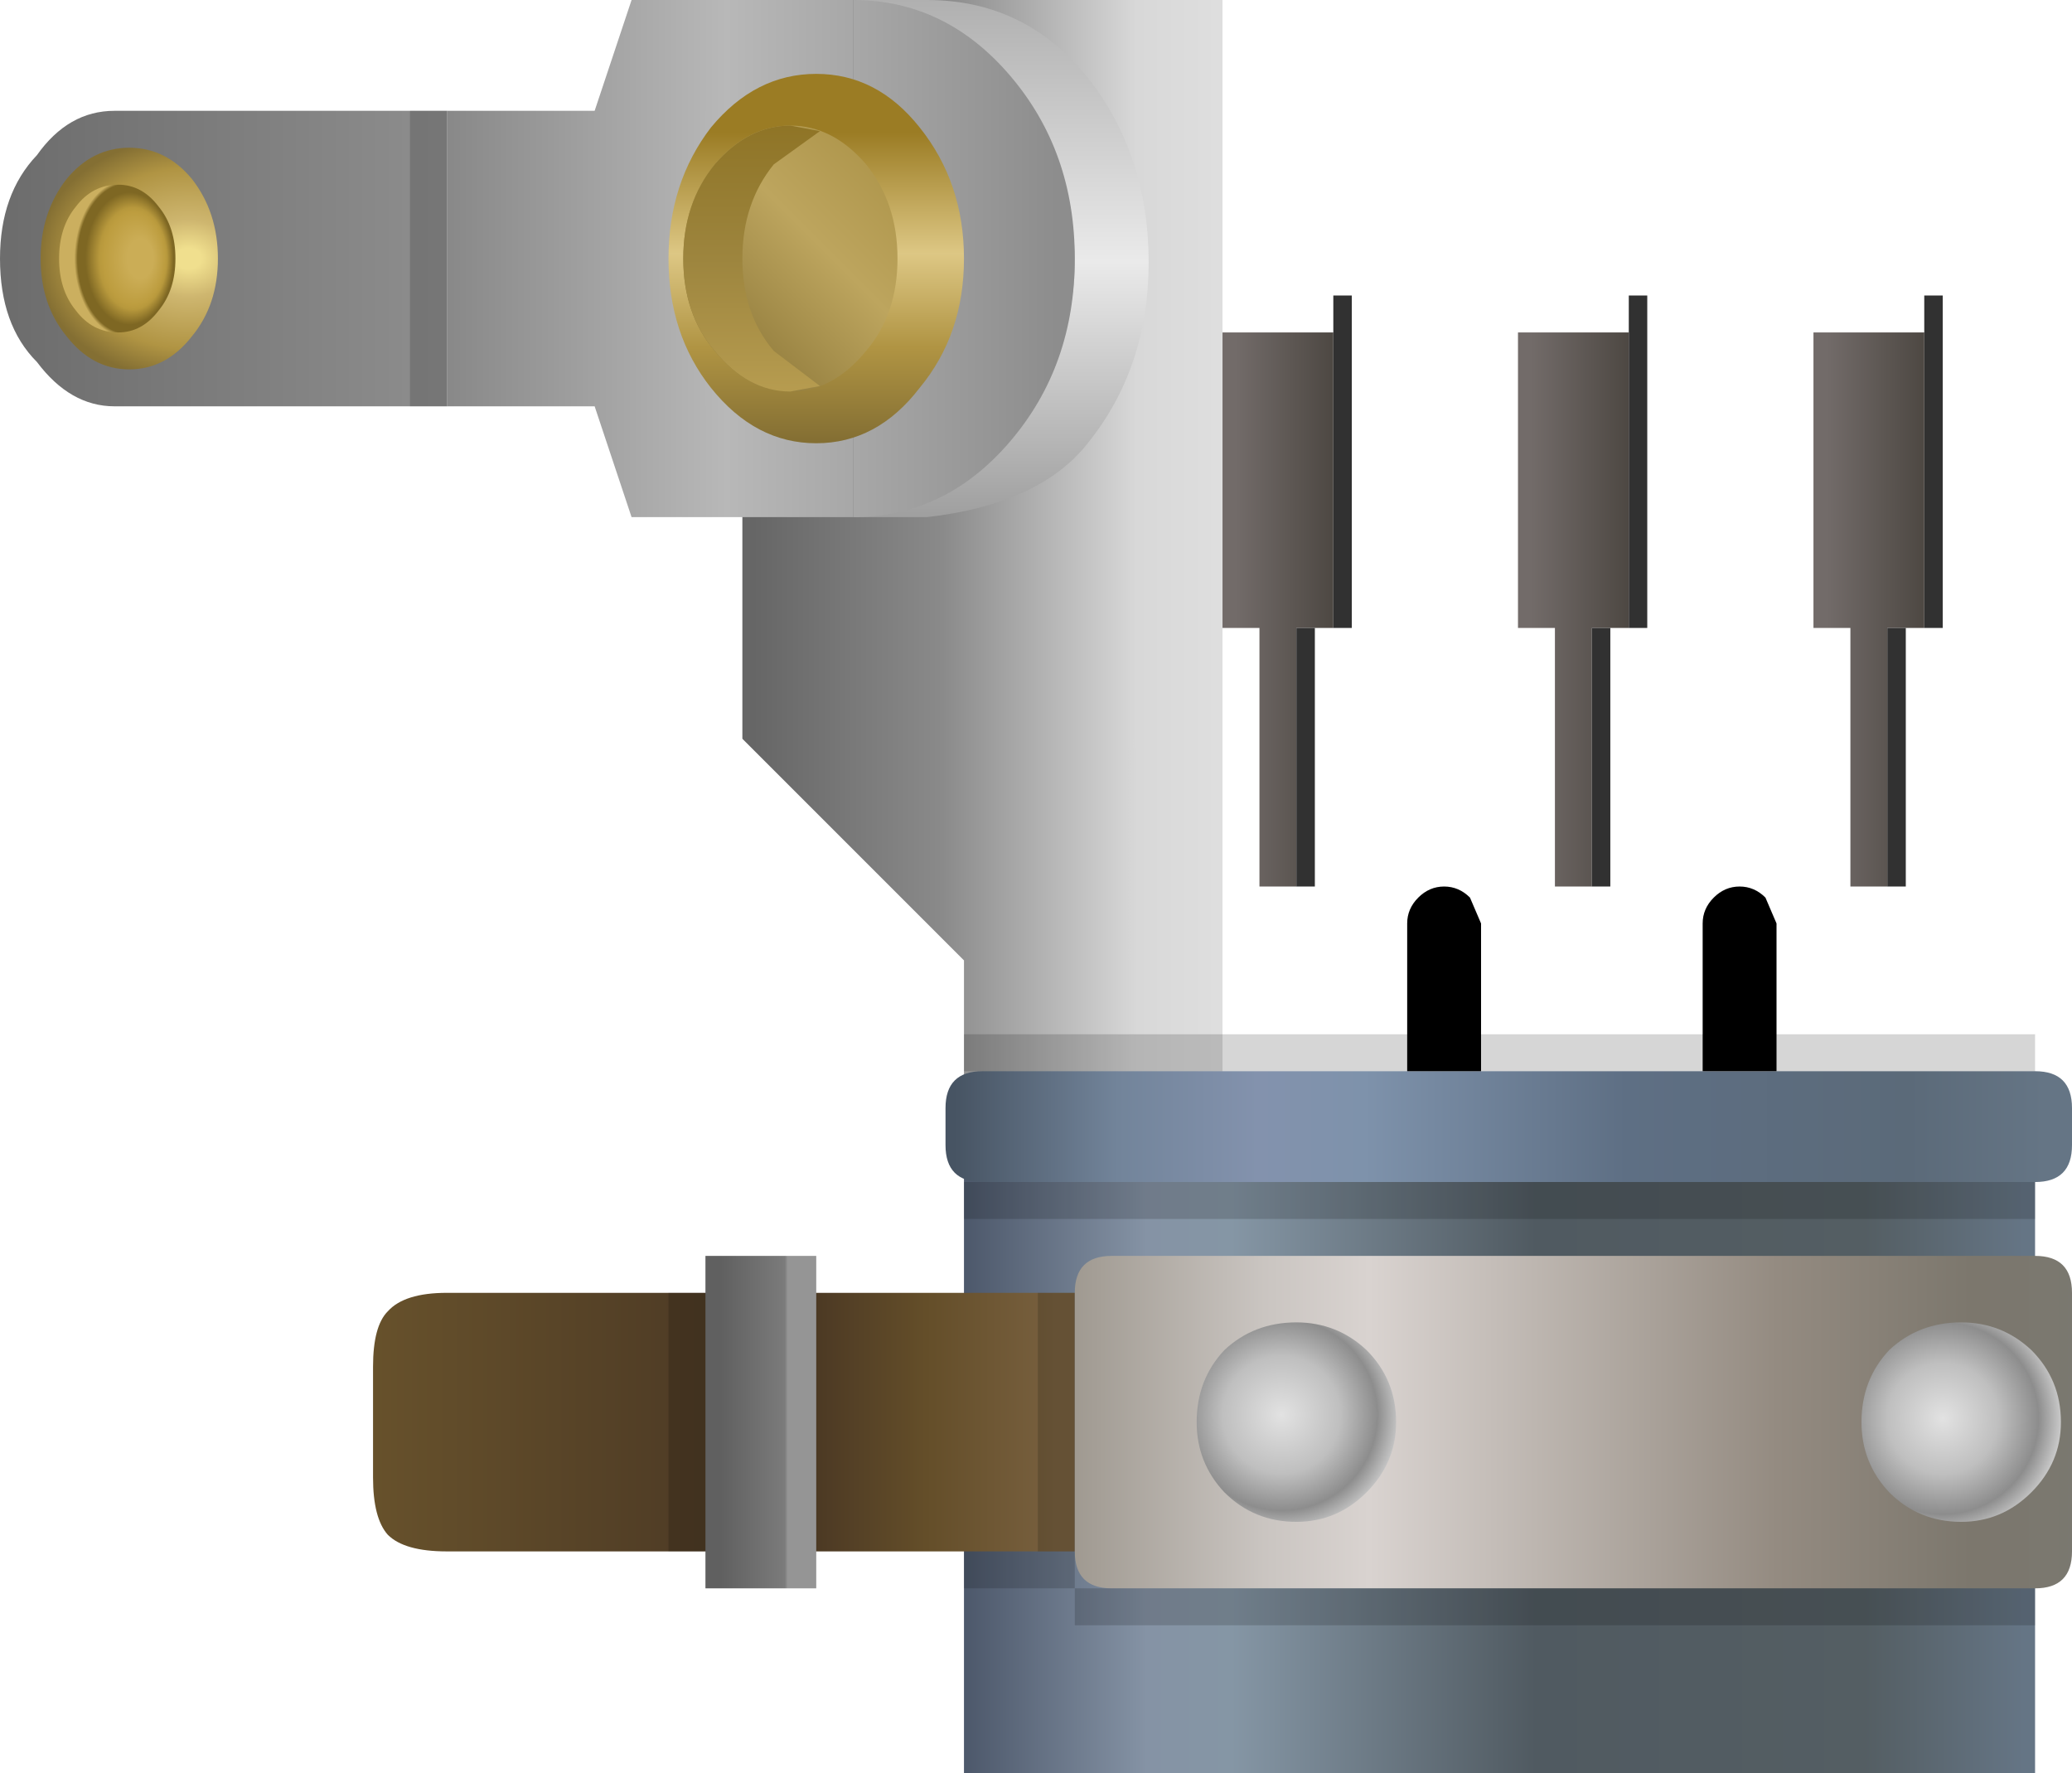 <?xml version="1.0" encoding="UTF-8" standalone="no"?>
<svg xmlns:xlink="http://www.w3.org/1999/xlink" height="48.0px" width="56.1px" xmlns="http://www.w3.org/2000/svg">
  <g transform="matrix(1.0, 0.0, 0.0, 1.0, 28.1, -14.0)">
    <path d="M5.0 14.0 L5.0 44.0 -2.0 44.0 -2.0 40.0 -8.0 34.0 -8.0 14.0 5.0 14.0" fill="url(#gradient0)" fill-rule="evenodd" stroke="none"/>
    <path d="M27.0 62.0 L-2.0 62.0 -2.0 45.0 27.0 45.0 27.0 62.0" fill="url(#gradient1)" fill-rule="evenodd" stroke="none"/>
    <path d="M3.0 21.1 Q3.0 23.95 1.35 26.0 0.05 27.65 -3.0 28.0 L-5.0 28.0 -2.9 27.2 Q-1.45 26.6 -1.0 26.0 1.0 23.65 1.0 21.1 1.0 18.45 -1.0 16.0 -2.25 14.55 -5.0 14.0 L-3.0 14.0 Q-0.35 14.0 1.35 16.1 3.0 18.2 3.0 21.1" fill="url(#gradient2)" fill-rule="evenodd" stroke="none"/>
    <path d="M-5.0 14.0 L-5.0 28.0 -11.0 28.0 -12.0 25.0 -16.0 25.0 -16.0 17.0 -12.0 17.0 -11.0 14.0 -5.0 14.0" fill="url(#gradient3)" fill-rule="evenodd" stroke="none"/>
    <path d="M-16.0 25.0 L-25.0 25.0 Q-26.2 25.0 -27.1 23.8 -28.1 22.8 -28.1 21.0 -28.1 19.25 -27.1 18.2 -26.25 17.0 -25.0 17.0 L-16.0 17.0 -16.0 25.0" fill="url(#gradient4)" fill-rule="evenodd" stroke="none"/>
    <path d="M-5.0 14.0 Q-2.5 14.0 -0.75 16.05 1.0 18.1 1.0 21.0 1.0 23.9 -0.75 25.95 -2.5 28.0 -5.0 28.0 L-5.0 14.0" fill="url(#gradient5)" fill-rule="evenodd" stroke="none"/>
    <path d="M-6.0 16.0 Q-4.35 16.0 -3.2 17.45 -2.0 18.95 -2.0 21.0 -2.0 23.05 -3.2 24.5 -4.35 26.0 -6.0 26.0 -7.65 26.0 -8.85 24.5 -10.0 23.05 -10.0 21.0 -10.0 18.95 -8.85 17.45 -7.65 16.0 -6.0 16.0" fill="url(#gradient6)" fill-rule="evenodd" stroke="none"/>
    <path d="M-6.7 17.4 Q-5.55 17.4 -4.65 18.45 -3.8 19.5 -3.8 21.0 -3.8 22.5 -4.65 23.5 -5.55 24.6 -6.7 24.6 -7.85 24.6 -8.75 23.5 -9.6 22.5 -9.6 21.0 -9.6 19.5 -8.75 18.45 -7.85 17.4 -6.7 17.4" fill="url(#gradient7)" fill-rule="evenodd" stroke="none"/>
    <path d="M-5.9 17.55 L-7.15 18.45 Q-8.0 19.5 -8.0 21.0 -8.0 22.5 -7.15 23.5 L-5.9 24.45 -6.7 24.6 Q-7.85 24.6 -8.75 23.5 -9.6 22.5 -9.6 21.0 -9.6 19.5 -8.75 18.45 -7.85 17.4 -6.7 17.4 L-5.9 17.55" fill="url(#gradient8)" fill-rule="evenodd" stroke="none"/>
    <path d="M-26.3 23.1 Q-27.0 22.25 -27.0 21.0 -27.0 19.75 -26.3 18.85 -25.6 18.0 -24.6 18.0 -23.6 18.0 -22.9 18.85 -22.2 19.75 -22.2 21.0 -22.2 22.25 -22.9 23.1 -23.6 24.0 -24.6 24.0 -25.6 24.0 -26.3 23.1" fill="url(#gradient9)" fill-rule="evenodd" stroke="none"/>
    <path d="M-26.05 22.4 Q-26.5 21.85 -26.5 21.0 -26.5 20.15 -26.05 19.6 -25.6 19.0 -24.9 19.0 -24.25 19.0 -23.8 19.6 -23.35 20.15 -23.35 21.0 -23.35 21.85 -23.8 22.4 -24.25 23.0 -24.9 23.0 -25.6 23.0 -26.05 22.4" fill="url(#gradient10)" fill-rule="evenodd" stroke="none"/>
    <path d="M1.0 49.0 L1.0 56.0 -16.0 56.0 Q-17.15 56.0 -17.6 55.55 -18.0 55.1 -18.0 54.0 L-18.0 51.0 Q-18.0 49.9 -17.6 49.5 -17.15 49.0 -16.0 49.0 L1.0 49.0" fill="url(#gradient11)" fill-rule="evenodd" stroke="none"/>
    <path d="M28.0 45.0 Q28.0 46.0 27.0 46.0 L-1.5 46.0 Q-2.5 46.0 -2.5 45.0 L-2.5 44.0 Q-2.5 43.0 -1.5 43.0 L27.0 43.0 Q28.0 43.0 28.0 44.0 L28.0 45.0" fill="url(#gradient12)" fill-rule="evenodd" stroke="none"/>
    <path d="M1.0 49.0 Q1.0 48.0 2.0 48.0 L27.0 48.0 Q28.0 48.0 28.0 49.0 L28.0 56.0 Q28.0 57.0 27.0 57.0 L2.0 57.0 Q1.0 57.0 1.0 56.0 L1.0 49.0" fill="url(#gradient13)" fill-rule="evenodd" stroke="none"/>
    <path d="M8.0 23.0 L8.0 31.0 7.0 31.0 7.0 38.0 6.0 38.0 6.0 31.0 5.0 31.0 5.0 23.0 8.0 23.0" fill="url(#gradient14)" fill-rule="evenodd" stroke="none"/>
    <path d="M16.0 23.0 L16.0 31.0 15.0 31.0 15.0 38.0 14.0 38.0 14.0 31.0 13.0 31.0 13.0 23.0 16.0 23.0" fill="url(#gradient15)" fill-rule="evenodd" stroke="none"/>
    <path d="M24.0 23.0 L24.0 31.0 23.0 31.0 23.0 38.0 22.0 38.0 22.0 31.0 21.0 31.0 21.0 23.0 24.0 23.0" fill="url(#gradient16)" fill-rule="evenodd" stroke="none"/>
    <path d="M-6.0 48.0 L-6.0 57.0 -9.0 57.0 -9.0 48.0 -6.0 48.0" fill="url(#gradient17)" fill-rule="evenodd" stroke="none"/>
    <path d="M18.0 39.0 Q18.0 38.6 18.3 38.3 18.6 38.0 19.0 38.0 19.4 38.0 19.7 38.3 L20.0 39.0 20.0 43.0 18.0 43.0 18.0 39.0 M10.0 43.0 L10.0 39.0 Q10.0 38.6 10.3 38.3 10.6 38.0 11.0 38.0 11.4 38.0 11.7 38.3 L12.0 39.0 12.0 43.0 10.0 43.0" fill="#000000" fill-rule="evenodd" stroke="none"/>
    <path d="M24.5 22.0 L24.5 23.0 24.5 31.0 24.0 31.0 24.0 23.0 24.0 22.0 24.5 22.0 M8.5 22.0 L8.5 31.0 8.0 31.0 8.0 22.0 8.5 22.0 M16.5 23.0 L16.5 31.0 16.0 31.0 16.0 23.0 16.0 22.0 16.5 22.0 16.5 23.0 M15.5 31.0 L15.5 38.0 15.0 38.0 15.0 31.0 15.5 31.0 M7.5 31.0 L7.5 38.0 7.0 38.0 7.0 31.0 7.5 31.0 M23.0 38.0 L23.0 31.0 23.5 31.0 23.5 38.0 23.0 38.0" fill="#313131" fill-rule="evenodd" stroke="none"/>
    <path d="M7.0 55.2 Q5.85 55.2 5.05 54.4 4.3 53.6 4.3 52.5 4.3 51.35 5.05 50.55 5.85 49.8 7.0 49.8 8.1 49.8 8.9 50.55 9.7 51.35 9.7 52.5 9.7 53.6 8.9 54.4 8.1 55.2 7.0 55.2" fill="url(#gradient18)" fill-rule="evenodd" stroke="none"/>
    <path d="M25.0 55.2 Q23.85 55.2 23.05 54.4 22.3 53.6 22.3 52.5 22.3 51.35 23.05 50.55 23.85 49.8 25.0 49.8 26.1 49.8 26.9 50.55 27.7 51.35 27.7 52.5 27.7 53.6 26.9 54.4 26.1 55.2 25.0 55.2" fill="url(#gradient19)" fill-rule="evenodd" stroke="none"/>
    <path d="M1.0 49.0 L1.0 57.0 27.0 57.0 27.0 58.0 1.0 58.0 1.0 57.0 -2.0 57.0 -2.0 56.0 0.0 56.0 0.0 49.0 1.0 49.0 M27.0 43.0 L-2.0 43.0 -2.0 42.0 27.0 42.0 27.0 43.0 M27.0 47.0 L-2.0 47.0 -2.0 46.0 27.0 46.0 27.0 47.0 M-9.0 49.0 L-9.0 56.0 -10.0 56.0 -10.0 49.0 -9.0 49.0 M-16.0 17.0 L-16.0 25.0 -17.0 25.0 -17.0 17.0 -16.0 17.0" fill="#000000" fill-opacity="0.161" fill-rule="evenodd" stroke="none"/>
  </g>
  <defs>
    <linearGradient gradientTransform="matrix(0.021, 0.0, 0.0, 0.018, 9.5, 28.5)" gradientUnits="userSpaceOnUse" id="gradient0" spreadMethod="pad" x1="-819.2" x2="819.2">
      <stop offset="0.0" stop-color="#666666"/>
      <stop offset="0.149" stop-color="#8a8a8a"/>
      <stop offset="0.302" stop-color="#d8d8d8"/>
      <stop offset="0.376" stop-color="#dfdfdf"/>
      <stop offset="0.616" stop-color="#838383"/>
      <stop offset="0.824" stop-color="#959595"/>
      <stop offset="1.0" stop-color="#cdcdcd"/>
    </linearGradient>
    <linearGradient gradientTransform="matrix(0.021, 0.0, 0.0, 0.018, 9.5, 28.5)" gradientUnits="userSpaceOnUse" id="gradient1" spreadMethod="pad" x1="-819.2" x2="819.2">
      <stop offset="0.0" stop-color="#425259"/>
      <stop offset="0.149" stop-color="#465164"/>
      <stop offset="0.31" stop-color="#8593a5"/>
      <stop offset="0.376" stop-color="#8596a5"/>
      <stop offset="0.616" stop-color="#505a61"/>
      <stop offset="0.875" stop-color="#545e63"/>
      <stop offset="1.0" stop-color="#657585"/>
    </linearGradient>
    <linearGradient gradientTransform="matrix(0.0, 0.009, -0.009, 0.0, -2.6, 21.0)" gradientUnits="userSpaceOnUse" id="gradient2" spreadMethod="pad" x1="-819.2" x2="819.2">
      <stop offset="0.0" stop-color="#adadad"/>
      <stop offset="0.506" stop-color="#eaeaea"/>
      <stop offset="1.0" stop-color="#9b9b9b"/>
    </linearGradient>
    <linearGradient gradientTransform="matrix(0.01, 0.0, 0.0, 0.009, -7.7, 21.0)" gradientUnits="userSpaceOnUse" id="gradient3" spreadMethod="pad" x1="-819.2" x2="819.2">
      <stop offset="0.0" stop-color="#898989"/>
      <stop offset="0.455" stop-color="#b8b8b8"/>
      <stop offset="1.0" stop-color="#8d8d8d"/>
    </linearGradient>
    <linearGradient gradientTransform="matrix(0.007, 0.0, 0.0, 0.005, -22.05, 21.0)" gradientUnits="userSpaceOnUse" id="gradient4" spreadMethod="pad" x1="-819.2" x2="819.2">
      <stop offset="0.0" stop-color="#6d6d6d"/>
      <stop offset="1.0" stop-color="#8d8d8d"/>
    </linearGradient>
    <linearGradient gradientTransform="matrix(0.01, 0.0, 0.0, 0.009, -7.7, 6.0)" gradientUnits="userSpaceOnUse" id="gradient5" spreadMethod="pad" x1="-819.2" x2="819.2">
      <stop offset="0.0" stop-color="#898989"/>
      <stop offset="0.455" stop-color="#b8b8b8"/>
      <stop offset="1.0" stop-color="#8d8d8d"/>
    </linearGradient>
    <linearGradient gradientTransform="matrix(0.0, 0.006, -0.006, 0.0, -6.0, 21.0)" gradientUnits="userSpaceOnUse" id="gradient6" spreadMethod="pad" x1="-819.2" x2="819.2">
      <stop offset="0.153" stop-color="#9b7c24"/>
      <stop offset="0.486" stop-color="#ddc784"/>
      <stop offset="0.745" stop-color="#b09443"/>
      <stop offset="1.0" stop-color="#846f33"/>
    </linearGradient>
    <linearGradient gradientTransform="matrix(0.004, -0.003, 0.003, 0.003, -6.0, 21.1)" gradientUnits="userSpaceOnUse" id="gradient7" spreadMethod="pad" x1="-819.2" x2="819.2">
      <stop offset="0.0" stop-color="#897436"/>
      <stop offset="0.549" stop-color="#bda55e"/>
      <stop offset="1.0" stop-color="#aa9146"/>
    </linearGradient>
    <linearGradient gradientTransform="matrix(0.0, 0.005, -0.004, 0.0, -7.75, 21.0)" gradientUnits="userSpaceOnUse" id="gradient8" spreadMethod="pad" x1="-819.2" x2="819.2">
      <stop offset="0.0" stop-color="#8d7223"/>
      <stop offset="0.502" stop-color="#9d853e"/>
      <stop offset="1.0" stop-color="#ba9f52"/>
    </linearGradient>
    <radialGradient cx="0" cy="0" gradientTransform="matrix(0.005, 0.0, 0.0, 0.004, -23.0, 21.0)" gradientUnits="userSpaceOnUse" id="gradient9" r="819.2" spreadMethod="pad">
      <stop offset="0.086" stop-color="#f0df8e"/>
      <stop offset="0.318" stop-color="#ceb66f"/>
      <stop offset="0.745" stop-color="#b09443"/>
      <stop offset="1.0" stop-color="#846f33"/>
    </radialGradient>
    <radialGradient cx="0" cy="0" fx="288.0" fy="0" gradientTransform="matrix(0.002, 0.0, 0.0, 0.003, -24.75, 21.0)" gradientUnits="userSpaceOnUse" id="gradient10" r="819.2" spreadMethod="pad">
      <stop offset="0.216" stop-color="#cbad56"/>
      <stop offset="0.51" stop-color="#bd9d3f"/>
      <stop offset="0.561" stop-color="#b7983c"/>
      <stop offset="0.729" stop-color="#7e6723"/>
      <stop offset="0.824" stop-color="#7e6723"/>
      <stop offset="0.863" stop-color="#cbaf5f"/>
    </radialGradient>
    <linearGradient gradientTransform="matrix(0.014, 0.0, 0.0, 0.005, -7.3, 52.5)" gradientUnits="userSpaceOnUse" id="gradient11" spreadMethod="pad" x1="-819.2" x2="819.2">
      <stop offset="0.0" stop-color="#69532c"/>
      <stop offset="0.529" stop-color="#473523"/>
      <stop offset="0.686" stop-color="#644e29"/>
      <stop offset="0.839" stop-color="#78603f"/>
    </linearGradient>
    <linearGradient gradientTransform="matrix(0.018, 0.0, 0.0, 0.002, 12.5, 44.5)" gradientUnits="userSpaceOnUse" id="gradient12" spreadMethod="pad" x1="-819.2" x2="819.2">
      <stop offset="0.0" stop-color="#475463"/>
      <stop offset="0.149" stop-color="#72849a"/>
      <stop offset="0.278" stop-color="#8392ad"/>
      <stop offset="0.376" stop-color="#7e92ab"/>
      <stop offset="0.616" stop-color="#5e6f84"/>
      <stop offset="0.875" stop-color="#5b6a79"/>
      <stop offset="1.0" stop-color="#657585"/>
    </linearGradient>
    <linearGradient gradientTransform="matrix(0.017, 0.0, 0.0, 0.005, 14.5, 52.5)" gradientUnits="userSpaceOnUse" id="gradient13" spreadMethod="pad" x1="-819.2" x2="819.2">
      <stop offset="0.0" stop-color="#9c968d"/>
      <stop offset="0.2" stop-color="#cac5c1"/>
      <stop offset="0.302" stop-color="#d9d3d0"/>
      <stop offset="0.698" stop-color="#948b81"/>
      <stop offset="0.886" stop-color="#7c776d"/>
      <stop offset="1.0" stop-color="#7a7870"/>
    </linearGradient>
    <linearGradient gradientTransform="matrix(0.002, 0.0, 0.0, 0.009, 7.0, 30.5)" gradientUnits="userSpaceOnUse" id="gradient14" spreadMethod="pad" x1="-819.2" x2="819.2">
      <stop offset="0.0" stop-color="#726b69"/>
      <stop offset="0.988" stop-color="#45403a"/>
      <stop offset="1.0" stop-color="#685317"/>
    </linearGradient>
    <linearGradient gradientTransform="matrix(0.002, 0.0, 0.0, 0.009, 15.0, 30.5)" gradientUnits="userSpaceOnUse" id="gradient15" spreadMethod="pad" x1="-819.2" x2="819.2">
      <stop offset="0.0" stop-color="#726b69"/>
      <stop offset="0.988" stop-color="#45403a"/>
      <stop offset="1.0" stop-color="#685317"/>
    </linearGradient>
    <linearGradient gradientTransform="matrix(0.002, 0.0, 0.0, 0.009, 23.0, 30.5)" gradientUnits="userSpaceOnUse" id="gradient16" spreadMethod="pad" x1="-819.2" x2="819.2">
      <stop offset="0.0" stop-color="#726b69"/>
      <stop offset="0.988" stop-color="#45403a"/>
      <stop offset="1.0" stop-color="#685317"/>
    </linearGradient>
    <linearGradient gradientTransform="matrix(0.002, 0.0, 0.0, 0.007, -7.5, 52.5)" gradientUnits="userSpaceOnUse" id="gradient17" spreadMethod="pad" x1="-819.2" x2="819.2">
      <stop offset="0.169" stop-color="#606060"/>
      <stop offset="0.698" stop-color="#7b7b7b"/>
      <stop offset="0.722" stop-color="#959595"/>
    </linearGradient>
    <radialGradient cx="0" cy="0" gradientTransform="matrix(0.004, 0.0, 0.0, 0.004, 6.6, 52.3)" gradientUnits="userSpaceOnUse" id="gradient18" r="819.2" spreadMethod="pad">
      <stop offset="0.0" stop-color="#e2e2e2"/>
      <stop offset="0.486" stop-color="#bfbfbf"/>
      <stop offset="0.792" stop-color="#8d8d8d"/>
      <stop offset="1.0" stop-color="#d0d0d0"/>
    </radialGradient>
    <radialGradient cx="0" cy="0" gradientTransform="matrix(0.004, 0.0, 0.0, 0.004, 24.5, 52.4)" gradientUnits="userSpaceOnUse" id="gradient19" r="819.2" spreadMethod="pad">
      <stop offset="0.0" stop-color="#e2e2e2"/>
      <stop offset="0.459" stop-color="#bfbfbf"/>
      <stop offset="0.792" stop-color="#8d8d8d"/>
      <stop offset="1.0" stop-color="#d0d0d0"/>
    </radialGradient>
  </defs>
</svg>

